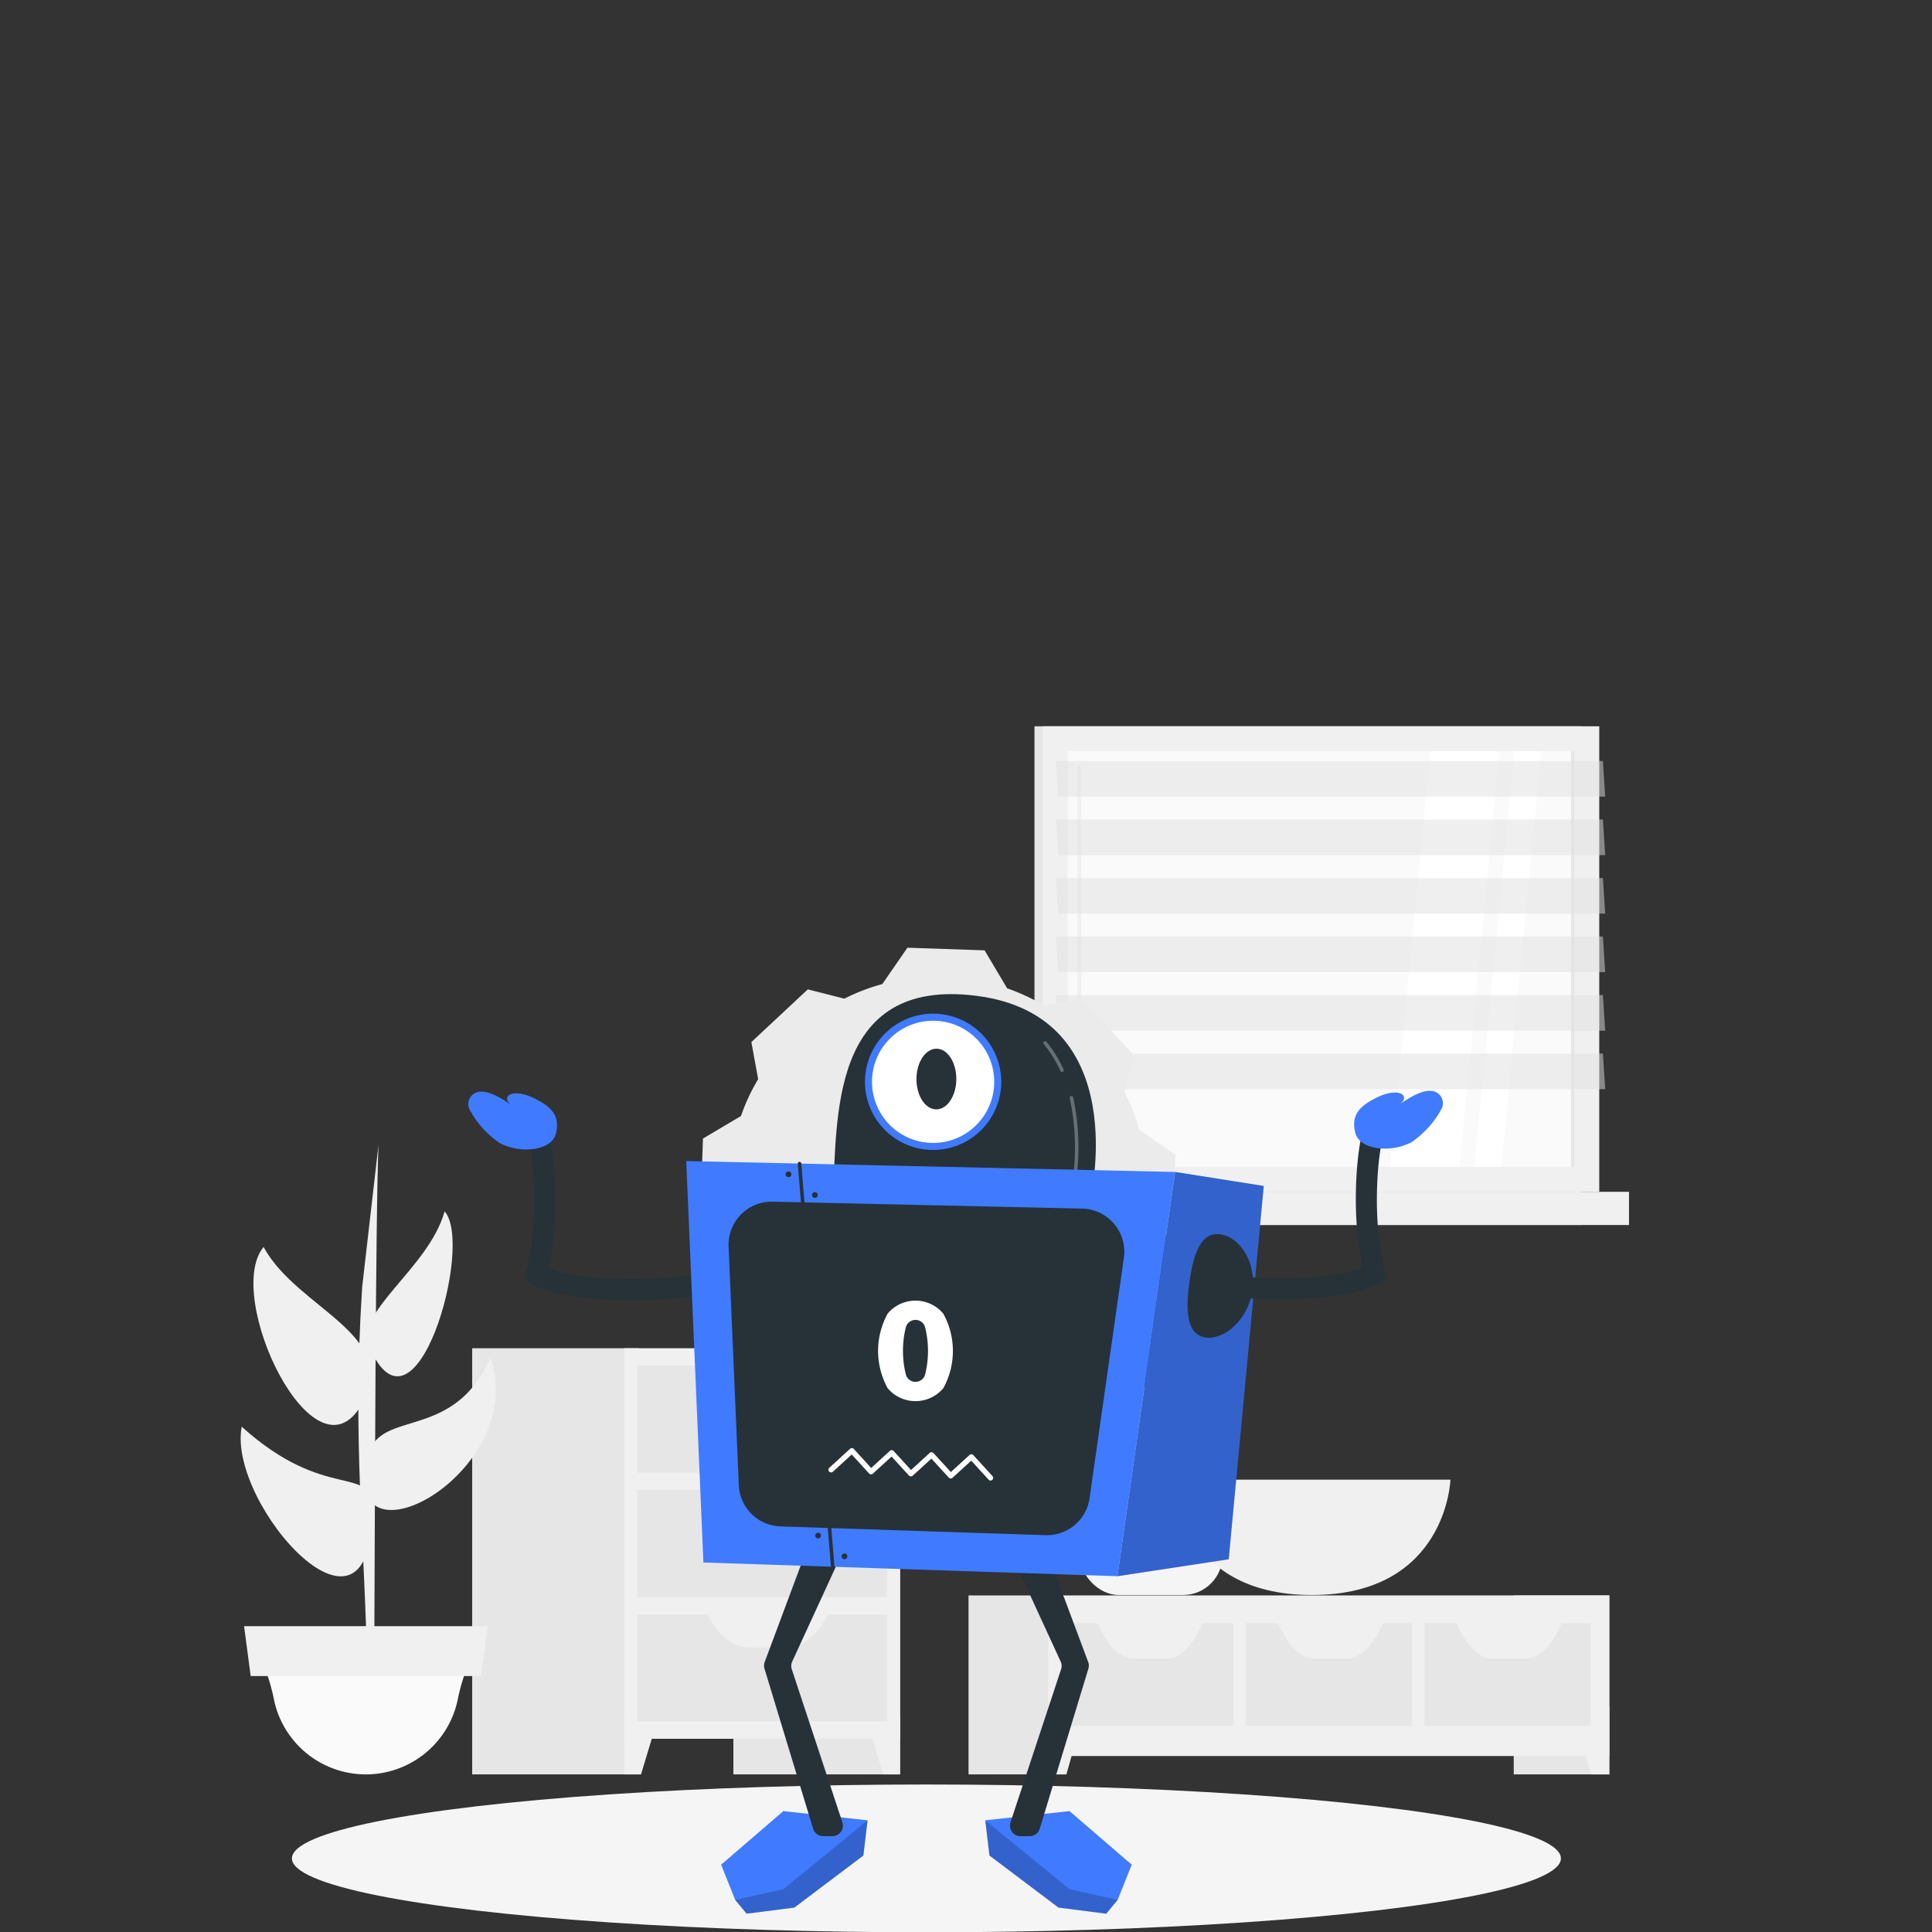 <svg height="310.049" viewBox="0 0 310 310.049" width="310" xmlns="http://www.w3.org/2000/svg"><rect x="0" y="0" width="310" height="310.049" fill="#333333" stroke="none"/><g transform="translate(-1448.137 -126.134)"><path d="m1614.123 242.671h87.762v74.698h-87.762z" fill="#e6e6e6"/><path d="m1615.461 242.671h89.287v74.698h-89.287z" fill="#f0f0f0"/><path d="m1614.123 317.369h87.762v5.323h-87.762z" fill="#e6e6e6"/><path d="m1620.233 317.369h89.287v5.323h-89.287z" fill="#f0f0f0"/><path d="m1619.472 246.681h81.267v66.678h-81.267z" fill="#fafafa"/><path d="m1671.207 313.36 6.422-66.678h11.112l-6.422 66.678z" fill="#fff"/><path d="m1621.328 290.757a.308.308 0 0 1 -.307-.307v-41.16a.307.307 0 0 1 .307-.307.306.306 0 0 1 .307.307v41.16a.307.307 0 0 1 -.307.307z" fill="#f0f0f0"/><path d="m1684.7 313.36 6.422-66.678h4.331l-6.422 66.678z" fill="#fff"/><path d="m1700.23 246.681h.509v66.678h-.509z" fill="#e6e6e6"/><g fill="#e0e0e0"><path d="m1705.7 253.951h-87.761l-.369-5.708h87.762z" opacity=".5"/><path d="m1705.7 263.341h-87.761l-.369-5.712h87.762z" opacity=".5"/><path d="m1705.7 272.73h-87.761l-.369-5.707h87.762z" opacity=".5"/><path d="m1705.7 282.119h-87.761l-.369-5.712h87.762z" opacity=".5"/><path d="m1705.7 291.509h-87.761l-.369-5.712h87.762z" opacity=".5"/><path d="m1705.7 300.9h-87.761l-.369-5.712h87.762z" opacity=".5"/></g><path d="m1636.753 311.427-5.832-4.028v-.014a32 32 0 0 0 -2.345-6.075l1.494-5.863-8.459-9.06-5.954 1.09a32.021 32.021 0 0 0 -5.9-2.754h-.015l-3.62-6.1-12.383-.423-4.028 5.832-.023.006a32.04 32.04 0 0 0 -6.07 2.337l-5.861-1.494-9.059 8.459 1.088 5.943v.005a31.4 31.4 0 0 0 -2.755 5.918l-6.1 3.619-.424 12.387 5.837 4.031a31.189 31.189 0 0 0 2.339 6.1l-1.49 5.846 8.459 9.059 5.917-1.083a32.333 32.333 0 0 0 5.947 2.76h.006l3.614 6.087 12.386.425 4.025-5.828a32.291 32.291 0 0 0 6.119-2.345l5.835 1.487 9.059-8.459-1.088-5.943a31.43 31.43 0 0 0 2.754-5.919l6.1-3.62zm-38.6 18.83a13.937 13.937 0 1 1 14.4-13.454 13.942 13.942 0 0 1 -14.407 13.452z" fill="#ebebeb"/><path d="m1691.025 382.13h15.332v28.714h-15.332z" fill="#e6e6e6"/><path d="m1703.445 410.844h2.912v-10.8h-5.966z" fill="#f0f0f0"/><path d="m1603.543 382.13h15.332v28.714h-15.332z" fill="#e6e6e6"/><path d="m1616.334 382.13h90.024v25.767h-90.024z" fill="#f0f0f0"/><path d="m1619.246 410.844h-2.912v-10.8h5.966z" fill="#f0f0f0"/><path d="m1619.327 386.589h26.686v16.462h-26.686z" fill="#e6e6e6"/><path d="m1635.31 392.273h-5.28c-2.294 0-4.486-2.313-6.063-6.4h17.4c-1.567 4.087-3.767 6.4-6.057 6.4z" fill="#f0f0f0"/><path d="m1648.003 386.589h26.686v16.462h-26.686z" fill="#e6e6e6"/><path d="m1664.255 392.273h-5.28c-2.294 0-4.486-2.313-6.063-6.4h17.405c-1.576 4.087-3.769 6.4-6.062 6.4z" fill="#f0f0f0"/><path d="m1676.678 386.589h26.686v16.462h-26.686z" fill="#e6e6e6"/><path d="m1692.93 392.273h-5.28c-2.294 0-4.486-2.313-6.063-6.4h17.4c-1.574 4.087-3.764 6.4-6.057 6.4z" fill="#f0f0f0"/><path d="m1565.812 342.467h26.744v68.377h-26.744z" fill="#e6e6e6"/><path d="m1589.866 410.844h2.69v-9.312h-5.511z" fill="#f0f0f0"/><path d="m1523.902 342.467h26.744v68.377h-26.744z" fill="#e6e6e6"/><path d="m1548.298 342.467h44.258v62.663h-44.258z" fill="#f0f0f0"/><path d="m1550.385 345.244h40.084v17.185h-40.084z" fill="#e6e6e6"/><path d="m1574.352 350.585h-6.043c-2.625 0-5.134-2.12-6.939-5.863h19.92c-1.804 3.743-4.318 5.863-6.938 5.863z" fill="#f0f0f0"/><path d="m1550.989 410.844h-2.69v-9.312h5.511z" fill="#f0f0f0"/><path d="m1550.385 365.206h40.084v17.185h-40.084z" fill="#e6e6e6"/><path d="m1574.352 370.547h-6.043c-2.625 0-5.134-2.12-6.939-5.863h19.92c-1.804 3.743-4.318 5.863-6.938 5.863z" fill="#f0f0f0"/><path d="m1550.385 385.168h40.084v17.185h-40.084z" fill="#e6e6e6"/><path d="m1574.352 390.509h-6.043c-2.625 0-5.134-2.12-6.939-5.863h19.92c-1.804 3.743-4.318 5.863-6.938 5.863z" fill="#f0f0f0"/><rect fill="#f5f5f5" height="33.268" rx="6.313" width="22.931" x="1621.36" y="348.794"/><path d="m1680.869 363.552s-.566 18.51-22.241 18.51-22.241-18.51-22.241-18.51z" fill="#f0f0f0"/><path d="m1507.094 396h1.1c-.011-4.711.006-6.288.116-33.67.2-49.63.58-52.656.58-52.656l-2.634 22.912c-1.663 25.372.489 40.496.838 63.414z" fill="#f0f0f0"/><path d="m1506.842 410.845a15.062 15.062 0 0 1 -14.716-11.86 31.284 31.284 0 0 0 -1.534-5.3l-.113-.275h32.721l-.113.275a31.375 31.375 0 0 0 -1.534 5.3 15.061 15.061 0 0 1 -14.711 11.86z" fill="#fafafa"/><path d="m1525.324 395.066h-36.964l-1.059-8h39.081z" fill="#f0f0f0"/><path d="m1506.142 351.518c6.459-11.249-10.283-15.278-15.712-25.3-6.521 7.918 8.146 38.482 15.712 25.3z" fill="#f0f0f0"/><path d="m1507.389 342.276c-2.49-5.67 9.5-12.547 12.087-21.763 4.78 5.32-4.715 38.551-12.087 21.763z" fill="#f0f0f0"/><path d="m1507.3 359.377c2.027-7.147 13.636-1.991 19.557-15.417 6.295 18.96-25.192 35.267-19.557 15.417z" fill="#f0f0f0"/><path d="m1507.808 367.913c-.133-6.794-7.509-.766-20.887-12.861-2.388 12.482 21.401 39.088 20.887 12.861z" fill="#f0f0f0"/><ellipse cx="1596.786" cy="424.325" fill="#f5f5f5" rx="101.808" ry="11.858"/><path d="m1587.344 418.214-.673 5.65-11.077 8.35-7.661.983-1.828-2.211z" fill="#407bff"/><path d="m1587.344 418.214-.673 5.65-11.077 8.35-7.661.983-1.828-2.211z" opacity=".2"/><path d="m1573.828 416.736 13.516 1.474-13.516 11.054-7.724 1.72-2.262-5.65z" fill="#407bff"/><path d="m1578.424 372.482-7.586 20.324a1.692 1.692 0 0 0 -.034 1.084l7.8 25.666a1.692 1.692 0 0 0 1.619 1.2h1.471a1.691 1.691 0 0 0 1.607-2.223l-8.118-24.558a1.7 1.7 0 0 1 .069-1.238l8.46-18.382a1.692 1.692 0 0 0 -.828-2.245 1.635 1.635 0 0 0 -.272-.1l-2.158-.573a1.692 1.692 0 0 0 -2.03 1.045z" fill="#263238"/><path d="m1606.227 418.214.673 5.65 11.077 8.352 7.661.983 1.828-2.211z" fill="#407bff"/><path d="m1606.227 418.214.673 5.65 11.077 8.352 7.661.983 1.828-2.211z" opacity=".2"/><path d="m1619.743 416.736-13.516 1.474 13.516 11.054 7.724 1.72 2.262-5.65z" fill="#407bff"/><path d="m1615.148 372.482 7.591 20.324a1.691 1.691 0 0 1 .034 1.084l-7.8 25.666a1.691 1.691 0 0 1 -1.618 1.2h-1.471a1.692 1.692 0 0 1 -1.692-1.692 1.709 1.709 0 0 1 .085-.531l8.118-24.558a1.7 1.7 0 0 0 -.069-1.238l-8.46-18.382a1.692 1.692 0 0 1 .829-2.245 1.629 1.629 0 0 1 .271-.1l2.158-.573a1.692 1.692 0 0 1 2.024 1.045z" fill="#263238"/><path d="m1581.747 318.48c.783-12.634-.657-35.6 23.09-32.559 25.453 3.258 18.171 33.021 18.171 33.021z" fill="#263238"/><g transform="matrix(-.407 -.914 .914 -.407 1973.618 1882.729)"><circle cx="1598.137" cy="300.524" fill="#fff" r="10.363"/><path d="m1599 299.568c-2.245 1.46-4.748 1.379-5.59-.186s.3-4.008 2.54-5.474 4.747-1.379 5.59.186-.297 4.013-2.54 5.474z" fill="#263238" transform="matrix(.485 .875 -.875 .485 1083.2 -1240.518)"/><path d="m1588.567 305.8a10.926 10.926 0 1 1 14.842 4.3 10.925 10.925 0 0 1 -14.842-4.3zm18.153-10a9.8 9.8 0 1 0 -3.857 13.311 9.81 9.81 0 0 0 3.853-13.311z" fill="#407bff"/></g><path d="m1620.114 318.163a.306.306 0 0 1 -.067-.008.283.283 0 0 1 -.208-.34 37.345 37.345 0 0 0 -.051-15.454.282.282 0 0 1 .546-.144v.011a37.947 37.947 0 0 1 .051 15.718.28.28 0 0 1 -.271.217z" fill="#fff" opacity=".3"/><path d="m1618.543 298.132a.284.284 0 0 1 -.257-.165 19.914 19.914 0 0 0 -2.674-4.319.282.282 0 0 1 .437-.356 20.405 20.405 0 0 1 2.75 4.44.282.282 0 0 1 -.256.4z" fill="#fff" opacity=".3"/><path d="m1565.554 286.143a1.709 1.709 0 0 0 -.191-.149 1.691 1.691 0 0 0 -2.348.458c-1.584 2.351-9 9.82-17.125 13.5a1.692 1.692 0 0 0 -.946 1.939c2.2 9.085 13.987 20.585 14.488 21.07a1.692 1.692 0 0 0 2.406-2.38c-.017-.017-.034-.034-.052-.05-.109-.106-10.413-10.162-13.169-18.136 7.8-3.93 15.131-10.982 17.2-14.057a1.691 1.691 0 0 0 -.263-2.195z" fill="#263238" transform="matrix(.629 -.777 .777 .629 327.122 1342.751)"/><path d="m1566.193 289.674c-2.614 1.214-6.175-2.41-6.859-6.093a15.116 15.116 0 0 1 1.21-7.262 2 2 0 0 1 2.734-.726 1.976 1.976 0 0 1 .552.474c1.33 1.428 1.415 5.315 1.415 5.315-.15-2.482 2.374-1.858 3.222 2.3.471 2.311.653 4.632-2.274 5.992z" fill="#407bff" transform="matrix(.629 -.777 .777 .629 327.122 1342.751)"/><path d="m1627.436 379.045-66.433-2.2-2.757-64.414 78.45 1.754z" fill="#407bff"/><path d="m1581.751 377.812a.283.283 0 0 1 -.281-.258l-5.325-64.7a.282.282 0 0 1 .562-.046l5.325 64.695a.282.282 0 0 1 -.258.3z" fill="#263238"/><path d="m1627.436 379.045 17.856-2.718 5.624-59.9-14.219-2.248z" fill="#407bff"/><path d="m1627.436 379.045 17.856-2.718 5.624-59.9-14.219-2.248z" opacity=".2"/><path d="m1566.68 364.427-1.638-38.27a6.92 6.92 0 0 1 6.617-7.209c.15-.006.3-.008.45 0l49.66 1.11a6.916 6.916 0 0 1 6.7 7.9l-5.506 38.568a6.919 6.919 0 0 1 -7.079 5.937l-42.516-1.409a6.918 6.918 0 0 1 -6.688-6.627z" fill="#263238"/><path d="m1607.081 363.694a.429.429 0 0 1 -.315-.139l-2.786-3.049-3.006 2.746a.427.427 0 0 1 -.6-.027l-2.786-3.049-3.006 2.746a.429.429 0 0 1 -.6-.027l-2.786-3.049-3.006 2.746a.427.427 0 0 1 -.6-.027l-2.786-3.049-3.006 2.746a.427.427 0 1 1 -.594-.613l.018-.017 3.314-3.032a.425.425 0 0 1 .6.027l2.786 3.049 3.006-2.746a.427.427 0 0 1 .6.026l2.785 3.049 3.006-2.746a.427.427 0 0 1 .6.027l2.785 3.049 3.006-2.746a.427.427 0 0 1 .6.027l3.074 3.364a.427.427 0 0 1 -.315.715z" fill="#fff"/><path d="m1649.085 333.253c-.672 4.569-4.455 7.938-7.533 7.486s-3.206-4.533-2.534-9.1 1.889-7.9 4.967-7.443 5.774 4.488 5.1 9.057z" fill="#263238"/><circle cx="1574.655" cy="314.551" fill="#263238" r=".462"/><path d="m1579.354 317.88a.462.462 0 1 1 -.462-.462.462.462 0 0 1 .462.462z" fill="#263238"/><path d="m1579.871 372.528a.462.462 0 1 1 -.462-.462.462.462 0 0 1 .462.462z" fill="#263238"/><path d="m1584.1 375.857a.462.462 0 1 1 -.462-.462.462.462 0 0 1 .462.462z" fill="#263238"/><path d="m1590.57 348.883a12.428 12.428 0 0 1 0-11.981 5.823 5.823 0 0 1 8.206-.707 5.765 5.765 0 0 1 .707.707 12.384 12.384 0 0 1 .011 11.981 5.84 5.84 0 0 1 -8.924 0zm6-2.186a15.673 15.673 0 0 0 0-7.609 1.6 1.6 0 0 0 -3.079-.011 15.714 15.714 0 0 0 0 7.619 1.6 1.6 0 0 0 3.079 0z" fill="#fff"/><path d="m20.657 37.32a1.709 1.709 0 0 1 -.191.149 1.691 1.691 0 0 1 -2.348-.458c-1.584-2.351-9-9.82-17.125-13.5a1.692 1.692 0 0 1 -.946-1.939c2.201-9.085 13.988-20.585 14.489-21.072a1.692 1.692 0 0 1 2.406 2.38c-.017.017-.034.034-.052.05-.109.106-10.413 10.162-13.169 18.136 7.8 3.93 15.131 10.982 17.2 14.057a1.691 1.691 0 0 1 -.264 2.197z" fill="#263238" transform="matrix(-.629 -.777 .777 -.629 1652.739 345.702)"/><path d="m6.908.239c-2.614-1.214-6.175 2.41-6.859 6.093a15.117 15.117 0 0 0 1.21 7.262 2 2 0 0 0 2.734.726 1.976 1.976 0 0 0 .552-.474c1.33-1.428 1.415-5.315 1.415-5.315-.15 2.482 2.374 1.858 3.222-2.3.471-2.311.653-4.631-2.274-5.992z" fill="#407bff" transform="matrix(-.629 -.777 .777 -.629 1669.757 313.407)"/><path d="m1448.137 126.134h310v310h-310z" fill="none"/></g></svg>